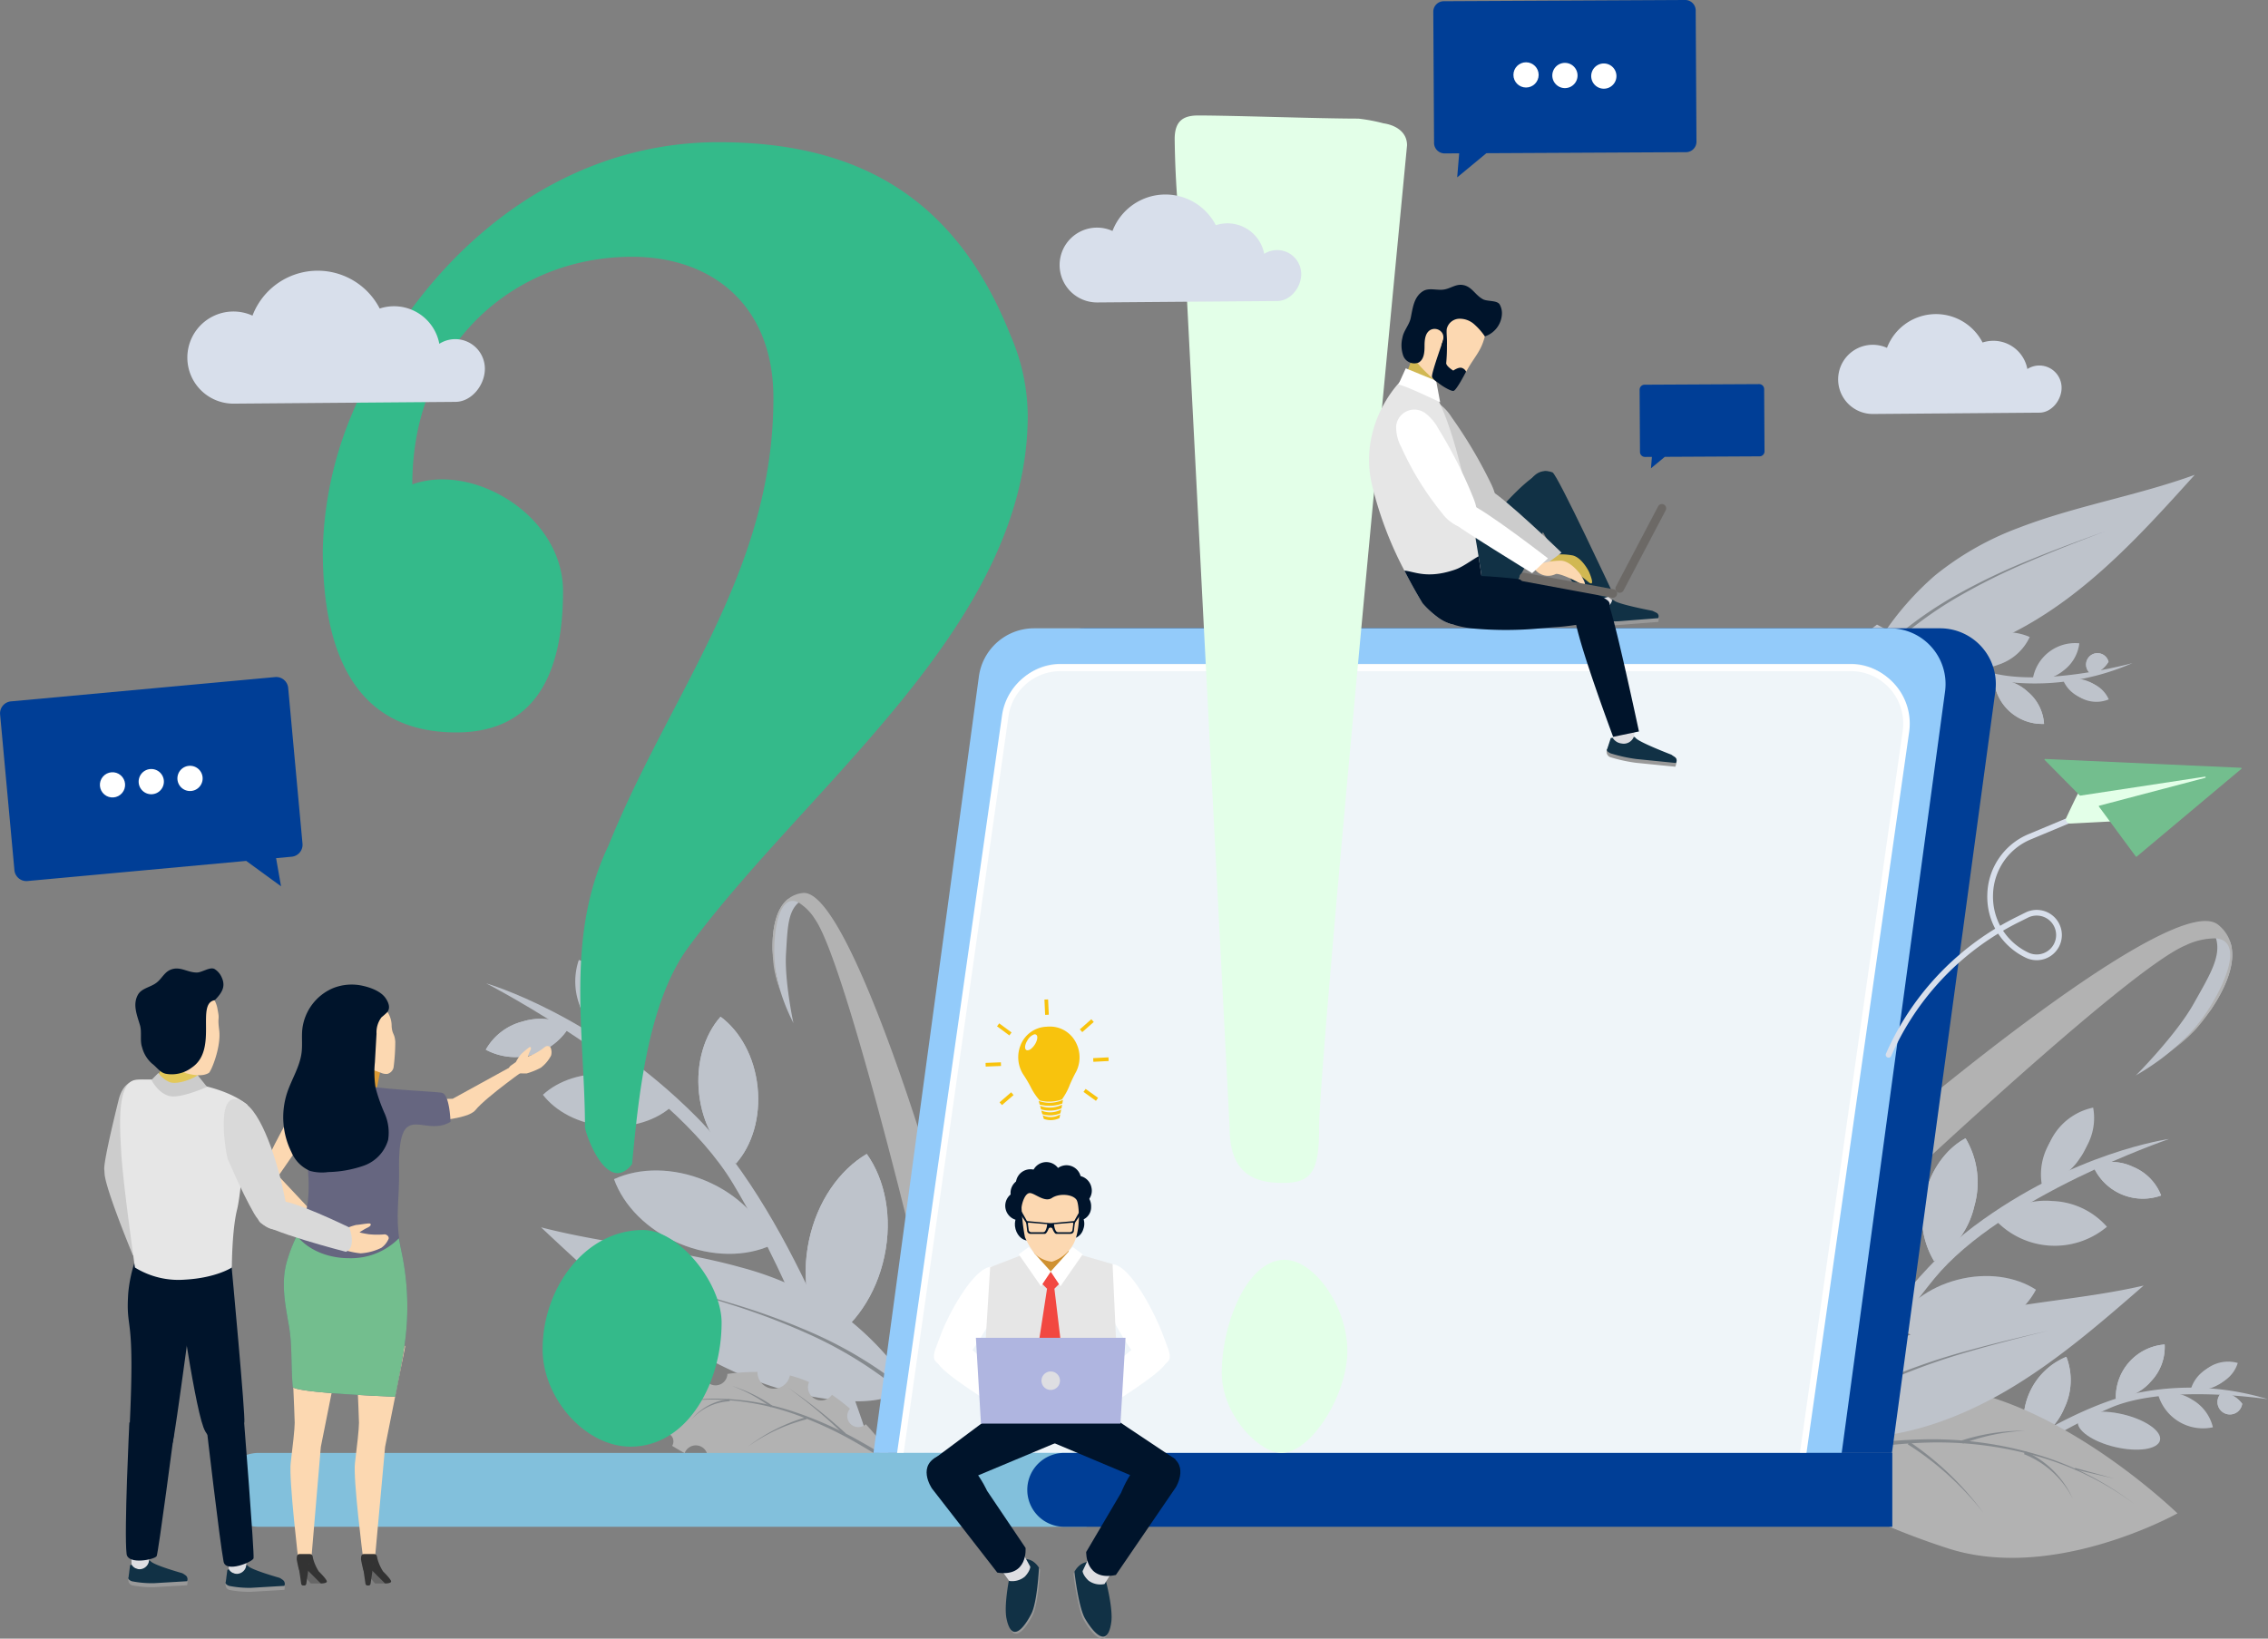 <svg xmlns="http://www.w3.org/2000/svg" width="458.827" height="331.564" viewBox="0 0 458.827 331.564">
  <rect x="0" y="0" width="458.827" height="331.564" fill="#808080" stroke="none"/>
  <g id="Grupo_322" data-name="Grupo 322" transform="translate(-745.26 -218.926)">
    <g id="Grupo_257" data-name="Grupo 257" transform="translate(843.539 315)" opacity="0.7">
      <g id="Grupo_246" data-name="Grupo 246" transform="translate(0 98.16)">
        <path id="Caminho_360" data-name="Caminho 360" d="M1073,704.96c-1.678,7.905-.146,15.531,3.57,20.724,5.505-3.235,10-9.581,11.682-17.486s.146-15.531-3.57-20.724C1079.174,690.709,1074.675,697.055,1073,704.96Z" transform="translate(-1007.615 -648.216)" fill="#d8dfeb"/>
        <path id="Caminho_361" data-name="Caminho 361" d="M1073,704.96c-1.678,7.905-.146,15.531,3.57,20.724,5.505-3.235,10-9.581,11.682-17.486s.146-15.531-3.57-20.724C1079.174,690.709,1074.675,697.055,1073,704.96Z" transform="translate(-1007.615 -648.216)" fill="#d8dfeb"/>
        <path id="Caminho_362" data-name="Caminho 362" d="M1013.1,696.276c-6.578-2.764-13.445-2.7-18.564-.334,1.895,5.31,6.653,10.262,13.231,13.025s13.445,2.7,18.563.334C1024.436,703.991,1019.677,699.04,1013.1,696.276Z" transform="translate(-968.593 -651.583)" fill="#888e94"/>
        <path id="Caminho_363" data-name="Caminho 363" d="M1013.1,696.276c-6.578-2.764-13.445-2.7-18.564-.334,1.895,5.31,6.653,10.262,13.231,13.025s13.445,2.7,18.563.334C1024.436,703.991,1019.677,699.04,1013.1,696.276Z" transform="translate(-968.593 -651.583)" fill="#d8dfeb"/>
        <path id="Caminho_364" data-name="Caminho 364" d="M1028.9,647.229c.649,6.14,3.566,11.318,7.493,14.213,3.235-3.652,5-9.326,4.354-15.466s-3.566-11.318-7.494-14.213C1030.018,635.415,1028.249,641.089,1028.9,647.229Z" transform="translate(-985.765 -620.268)" fill="#d8dfeb"/>
        <path id="Caminho_365" data-name="Caminho 365" d="M1028.9,647.229c.649,6.14,3.566,11.318,7.493,14.213,3.235-3.652,5-9.326,4.354-15.466s-3.566-11.318-7.494-14.213C1030.018,635.415,1028.249,641.089,1028.9,647.229Z" transform="translate(-985.765 -620.268)" fill="#d8dfeb"/>
        <path id="Caminho_366" data-name="Caminho 366" d="M979.223,655.06c-5.433-.453-10.406,1.219-13.566,4.146,2.632,3.41,7.26,5.883,12.692,6.336s10.406-1.219,13.566-4.147C989.283,657.985,984.655,655.513,979.223,655.06Z" transform="translate(-954.106 -631.918)" fill="#d8dfeb"/>
        <path id="Caminho_367" data-name="Caminho 367" d="M980.346,619.369a13.5,13.5,0,0,0,7.966,7.154A14.44,14.44,0,0,0,979.5,608.7,13.5,13.5,0,0,0,980.346,619.369Z" transform="translate(-960.679 -608.696)" fill="#d8dfeb"/>
        <path id="Caminho_368" data-name="Caminho 368" d="M981.492,622.756a13.5,13.5,0,0,0,7.965,7.155,14.44,14.44,0,0,0-8.815-17.827A13.5,13.5,0,0,0,981.492,622.756Z" transform="translate(-961.254 -610.395)" fill="#d8dfeb"/>
        <path id="Caminho_369" data-name="Caminho 369" d="M950,633.16a11.916,11.916,0,0,0-7.523,5.724A12.749,12.749,0,0,0,959.4,634.19,11.917,11.917,0,0,0,950,633.16Z" transform="translate(-942.477 -620.716)" fill="#d8dfeb"/>
        <path id="Caminho_370" data-name="Caminho 370" d="M950,633.16a11.916,11.916,0,0,0-7.523,5.724A12.749,12.749,0,0,0,959.4,634.19,11.917,11.917,0,0,0,950,633.16Z" transform="translate(-942.477 -620.716)" fill="#d8dfeb"/>
        <path id="Caminho_371" data-name="Caminho 371" d="M1019.243,708.442s-13.437-42.485-34.1-63.241-42.529-27-42.529-27,37,18.99,49.917,40.486,22.344,49.347,22.344,49.347Z" transform="translate(-942.545 -613.467)" fill="#d8dfeb"/>
      </g>
      <g id="Grupo_247" data-name="Grupo 247" transform="translate(303.712 175.973)">
        <path id="Caminho_372" data-name="Caminho 372" d="M1574.915,780.229a13.1,13.1,0,0,1-7.449,7.241,14.01,14.01,0,0,1,7.864-17.621A13.1,13.1,0,0,1,1574.915,780.229Z" transform="translate(-1559.285 -767.354)" fill="#d8dfeb"/>
        <path id="Caminho_373" data-name="Caminho 373" d="M1574.915,780.229a13.1,13.1,0,0,1-7.449,7.241,14.01,14.01,0,0,1,7.864-17.621A13.1,13.1,0,0,1,1574.915,780.229Z" transform="translate(-1559.285 -767.354)" fill="#d8dfeb"/>
        <ellipse id="Elipse_27" data-name="Elipse 27" cx="3.4" cy="8.518" rx="3.4" ry="8.518" transform="translate(17.622 18.796) rotate(-76.755)" fill="#888e94"/>
        <ellipse id="Elipse_28" data-name="Elipse 28" cx="3.4" cy="8.518" rx="3.4" ry="8.518" transform="translate(17.622 18.796) rotate(-76.755)" fill="#d8dfeb"/>
        <path id="Caminho_374" data-name="Caminho 374" d="M1611.3,772.285a10.008,10.008,0,0,1-7.124,3.5,10.706,10.706,0,0,1,9.88-10.943A10.007,10.007,0,0,1,1611.3,772.285Z" transform="translate(-1578.125 -764.842)" fill="#d8dfeb"/>
        <path id="Caminho_375" data-name="Caminho 375" d="M1611.3,772.285a10.008,10.008,0,0,1-7.124,3.5,10.706,10.706,0,0,1,9.88-10.943A10.007,10.007,0,0,1,1611.3,772.285Z" transform="translate(-1578.125 -764.842)" fill="#d8dfeb"/>
        <path id="Caminho_376" data-name="Caminho 376" d="M1628.216,785.778a8.837,8.837,0,0,1,4.214,5.6,9.451,9.451,0,0,1-11.126-6.756A8.834,8.834,0,0,1,1628.216,785.778Z" transform="translate(-1586.736 -774.625)" fill="#d8dfeb"/>
        <path id="Caminho_377" data-name="Caminho 377" d="M1641.518,776.044a6.668,6.668,0,0,1-5.261.543,7.132,7.132,0,0,1,8.7-4.56A6.667,6.667,0,0,1,1641.518,776.044Z" transform="translate(-1594.237 -768.287)" fill="#d8dfeb"/>
        <path id="Caminho_378" data-name="Caminho 378" d="M1640.076,777.064a6.668,6.668,0,0,1-5.261.543,7.133,7.133,0,0,1,8.7-4.56A6.669,6.669,0,0,1,1640.076,777.064Z" transform="translate(-1593.514 -768.799)" fill="#d8dfeb"/>
        <path id="Caminho_379" data-name="Caminho 379" d="M1651.379,786.574a2.514,2.514,0,1,1-4.053-2.319A5.888,5.888,0,0,1,1651.379,786.574Z" transform="translate(-1599.762 -774.581)" fill="#d8dfeb"/>
        <path id="Caminho_380" data-name="Caminho 380" d="M1651.379,786.574a2.514,2.514,0,1,1-4.053-2.319A5.888,5.888,0,0,1,1651.379,786.574Z" transform="translate(-1599.762 -774.581)" fill="#d8dfeb"/>
        <path id="Caminho_381" data-name="Caminho 381" d="M1551.936,798.542s17.714-13.066,32-15.353a53.917,53.917,0,0,1,24.834,1.576s-20.3-3.166-31.706,1.666-23.266,13.219-23.266,13.219Z" transform="translate(-1551.936 -773.683)" fill="#d8dfeb"/>
      </g>
      <g id="Grupo_248" data-name="Grupo 248" transform="translate(250.429 184.73)">
        <path id="Caminho_382" data-name="Caminho 382" d="M1463.783,797.676s19.01-19.414,40.647-14.448,41.8,24.6,41.8,24.6-25.118,14.072-46.582,7.032A148.693,148.693,0,0,1,1463.783,797.676Z" transform="translate(-1454.429 -782.415)" fill="#c7c7c7"/>
        <path id="Caminho_383" data-name="Caminho 383" d="M1445.013,811.341a201.615,201.615,0,0,1,20.372-5.6,104.418,104.418,0,0,1,21.177-2.418,74.858,74.858,0,0,1,21.5,2.988,60.881,60.881,0,0,1,19.9,10.006,60.5,60.5,0,0,0-19.96-9.69,74.1,74.1,0,0,0-21.378-2.647,103.373,103.373,0,0,0-20.97,2.726,200.175,200.175,0,0,0-20.168,5.895Z" transform="translate(-1445.013 -792.901)" fill="#888e94"/>
        <path id="Caminho_384" data-name="Caminho 384" d="M1494.945,798.286a133.472,133.472,0,0,1,19.667-7.992,132.963,132.963,0,0,0-19.349,8.584Z" transform="translate(-1470.062 -786.368)" fill="#888e94"/>
        <path id="Caminho_385" data-name="Caminho 385" d="M1520.055,804.281a61.12,61.12,0,0,1,14.965,14.366,60.462,60.462,0,0,0-15.264-13.816Z" transform="translate(-1482.509 -793.384)" fill="#888e94"/>
        <path id="Caminho_386" data-name="Caminho 386" d="M1541.651,801.827a41.545,41.545,0,0,1,12.884-1.962,40.89,40.89,0,0,0-12.641,2.587Z" transform="translate(-1493.493 -791.169)" fill="#888e94"/>
        <path id="Caminho_387" data-name="Caminho 387" d="M1567.139,808.155a19.209,19.209,0,0,1,9.7,9.682,18.735,18.735,0,0,0-9.885-9.072Z" transform="translate(-1506.188 -795.328)" fill="#888e94"/>
        <path id="Caminho_388" data-name="Caminho 388" d="M1587.617,814.948l7.9,2.157-7.944-1.838Z" transform="translate(-1516.528 -798.736)" fill="#888e94"/>
      </g>
      <g id="Grupo_249" data-name="Grupo 249" transform="translate(264.142 128.039)">
        <path id="Caminho_389" data-name="Caminho 389" d="M1487.853,737.477c.445,6.933-1.805,13.23-5.611,17.186-4.281-3.436-7.32-9.392-7.766-16.325s1.805-13.23,5.611-17.186C1484.368,724.588,1487.407,730.544,1487.853,737.477Z" transform="translate(-1473.478 -694.99)" fill="#d8dfeb"/>
        <path id="Caminho_390" data-name="Caminho 390" d="M1487.853,737.477c.445,6.933-1.805,13.23-5.611,17.186-4.281-3.436-7.32-9.392-7.766-16.325s1.805-13.23,5.611-17.186C1484.368,724.588,1487.407,730.544,1487.853,737.477Z" transform="translate(-1473.478 -694.99)" fill="#d8dfeb"/>
        <path id="Caminho_391" data-name="Caminho 391" d="M1527.055,737.793c5.939-1.534,11.772-.624,15.833,2.022-2.271,4.281-6.934,7.9-12.873,9.437s-11.772.624-15.833-2.022C1516.454,742.948,1521.117,739.327,1527.055,737.793Z" transform="translate(-1493.426 -702.965)" fill="#888e94"/>
        <path id="Caminho_392" data-name="Caminho 392" d="M1527.055,737.793c5.939-1.534,11.772-.624,15.833,2.022-2.271,4.281-6.934,7.9-12.873,9.437s-11.772.624-15.833-2.022C1516.454,742.948,1521.117,739.327,1527.055,737.793Z" transform="translate(-1493.426 -702.965)" fill="#d8dfeb"/>
        <path id="Caminho_393" data-name="Caminho 393" d="M1536.15,694.829a17.412,17.412,0,0,1-8.139,11.16,17.414,17.414,0,0,1-1.783-13.7c1.316-5.143,4.439-9.185,8.14-11.16A17.411,17.411,0,0,1,1536.15,694.829Z" transform="translate(-1499.151 -674.914)" fill="#d8dfeb"/>
        <path id="Caminho_394" data-name="Caminho 394" d="M1536.15,694.829a17.412,17.412,0,0,1-8.139,11.16,17.414,17.414,0,0,1-1.783-13.7c1.316-5.143,4.439-9.185,8.14-11.16A17.411,17.411,0,0,1,1536.15,694.829Z" transform="translate(-1499.151 -674.914)" fill="#d8dfeb"/>
        <path id="Caminho_395" data-name="Caminho 395" d="M1566.821,706.552a15.374,15.374,0,0,1,11.025,5.212,16.447,16.447,0,0,1-22.609-1.4A15.375,15.375,0,0,1,1566.821,706.552Z" transform="translate(-1514.022 -687.648)" fill="#d8dfeb"/>
        <path id="Caminho_396" data-name="Caminho 396" d="M1582.949,677.627a11.6,11.6,0,0,1-7.664,5.1,12.413,12.413,0,0,1,9.713-14.07A11.6,11.6,0,0,1,1582.949,677.627Z" transform="translate(-1523.965 -668.654)" fill="#d8dfeb"/>
        <path id="Caminho_397" data-name="Caminho 397" d="M1581.553,680.366a11.6,11.6,0,0,1-7.664,5.1,12.414,12.414,0,0,1,9.712-14.07A11.6,11.6,0,0,1,1581.553,680.366Z" transform="translate(-1523.265 -670.028)" fill="#d8dfeb"/>
        <path id="Caminho_398" data-name="Caminho 398" d="M1603.006,691.71a10.245,10.245,0,0,1,5.689,5.8,10.96,10.96,0,0,1-13.81-6.094A10.245,10.245,0,0,1,1603.006,691.71Z" transform="translate(-1533.912 -679.721)" fill="#d8dfeb"/>
        <path id="Caminho_399" data-name="Caminho 399" d="M1603.006,691.71a10.245,10.245,0,0,1,5.689,5.8,10.96,10.96,0,0,1-13.81-6.094A10.245,10.245,0,0,1,1603.006,691.71Z" transform="translate(-1533.912 -679.721)" fill="#d8dfeb"/>
        <path id="Caminho_400" data-name="Caminho 400" d="M1472.531,748.66s16.707-34.471,36.863-49.562,39.53-17.682,39.53-17.682-33.831,11.559-47.49,28.24-25.136,39.2-25.136,39.2Z" transform="translate(-1472.531 -675.057)" fill="#d8dfeb"/>
      </g>
      <g id="Grupo_250" data-name="Grupo 250" transform="translate(279.861 30.306)">
        <path id="Caminho_401" data-name="Caminho 401" d="M1527.188,487.726a12.022,12.022,0,0,0-7.554-5.819,12.86,12.86,0,0,0,9.025,15.241A12.022,12.022,0,0,0,1527.188,487.726Z" transform="translate(-1511.674 -477.236)" fill="#d8dfeb"/>
        <path id="Caminho_402" data-name="Caminho 402" d="M1527.188,487.726a12.022,12.022,0,0,0-7.554-5.819,12.86,12.86,0,0,0,9.025,15.241A12.022,12.022,0,0,0,1527.188,487.726Z" transform="translate(-1511.674 -477.236)" fill="#d8dfeb"/>
        <path id="Caminho_403" data-name="Caminho 403" d="M1548.138,482.151a10.613,10.613,0,0,0,6.3-5.588,11.355,11.355,0,0,0-14.712,5.3A10.614,10.614,0,0,0,1548.138,482.151Z" transform="translate(-1521.958 -474.048)" fill="#888e94"/>
        <path id="Caminho_404" data-name="Caminho 404" d="M1548.138,482.151a10.613,10.613,0,0,0,6.3-5.588,11.355,11.355,0,0,0-14.712,5.3A10.614,10.614,0,0,0,1548.138,482.151Z" transform="translate(-1521.958 -474.048)" fill="#d8dfeb"/>
        <path id="Caminho_405" data-name="Caminho 405" d="M1561.542,497.321a9.186,9.186,0,0,0-6.865-2.442,9.826,9.826,0,0,0,10.16,8.939A9.185,9.185,0,0,0,1561.542,497.321Z" transform="translate(-1529.46 -483.723)" fill="#d8dfeb"/>
        <path id="Caminho_406" data-name="Caminho 406" d="M1561.542,497.321a9.186,9.186,0,0,0-6.865-2.442,9.826,9.826,0,0,0,10.16,8.939A9.185,9.185,0,0,0,1561.542,497.321Z" transform="translate(-1529.46 -483.723)" fill="#d8dfeb"/>
        <path id="Caminho_407" data-name="Caminho 407" d="M1576.648,485.6a8.112,8.112,0,0,0,3.255-5.549,8.675,8.675,0,0,0-9.435,7.331A8.109,8.109,0,0,0,1576.648,485.6Z" transform="translate(-1537.381 -476.262)" fill="#d8dfeb"/>
        <path id="Caminho_408" data-name="Caminho 408" d="M1589.316,495.8a6.12,6.12,0,0,0-4.855.058,6.548,6.548,0,0,0,8.415,3.243A6.12,6.12,0,0,0,1589.316,495.8Z" transform="translate(-1544.401 -483.968)" fill="#d8dfeb"/>
        <path id="Caminho_409" data-name="Caminho 409" d="M1587.893,495.018a6.119,6.119,0,0,0-4.855.058,6.548,6.548,0,0,0,8.415,3.243A6.118,6.118,0,0,0,1587.893,495.018Z" transform="translate(-1543.687 -483.577)" fill="#d8dfeb"/>
        <path id="Caminho_410" data-name="Caminho 410" d="M1597.61,483.354a2.308,2.308,0,1,0-3.452,2.541A5.4,5.4,0,0,0,1597.61,483.354Z" transform="translate(-1549.187 -475.845)" fill="#d8dfeb"/>
        <path id="Caminho_411" data-name="Caminho 411" d="M1597.61,483.354a2.308,2.308,0,1,0-3.452,2.541A5.4,5.4,0,0,0,1597.61,483.354Z" transform="translate(-1549.187 -475.845)" fill="#d8dfeb"/>
        <path id="Caminho_412" data-name="Caminho 412" d="M1504.073,473.74s17.528,10.052,30.8,10.633a49.493,49.493,0,0,0,22.48-4.049s-18.177,5.022-29.087,1.815-22.607-9.607-22.607-9.607Z" transform="translate(-1504.073 -472.533)" fill="#d8dfeb"/>
      </g>
      <g id="Grupo_251" data-name="Grupo 251" transform="translate(257.261 164.048)">
        <path id="Caminho_413" data-name="Caminho 413" d="M1510.649,747.234c12-3.017,24.511-3.529,36.568-6.322-8.907,7.75-17.884,15.551-28.1,21.471-9.446,5.475-20.151,9.341-31.171,9.405-4,.023-11.68-1.352-7.232-6.414a59.092,59.092,0,0,1,11.882-10.6A60.251,60.251,0,0,1,1510.649,747.234Z" transform="translate(-1469.081 -740.912)" fill="#d8dfeb"/>
        <path id="Caminho_414" data-name="Caminho 414" d="M1458.722,787.651a68.2,68.2,0,0,1,12.39-11.069,79.173,79.173,0,0,1,14.544-7.966,127.735,127.735,0,0,1,15.683-5.321c5.32-1.474,10.691-2.735,16.062-3.993-5.351,1.337-10.7,2.68-15.994,4.232a127.331,127.331,0,0,0-15.554,5.538,78.505,78.505,0,0,0-14.31,8.118,67.293,67.293,0,0,0-12.065,11.106Z" transform="translate(-1458.722 -750.138)" fill="#888e94"/>
      </g>
      <g id="Grupo_252" data-name="Grupo 252" transform="translate(272.7 0)">
        <path id="Caminho_415" data-name="Caminho 415" d="M1536.213,422.411c11.55-4.445,23.906-6.463,35.536-10.693-7.906,8.769-15.874,17.6-25.3,24.708-8.716,6.576-18.876,11.707-29.807,13.1-3.968.506-11.758.068-7.953-5.493a59.073,59.073,0,0,1,10.514-11.958A60.252,60.252,0,0,1,1536.213,422.411Z" transform="translate(-1498.717 -411.718)" fill="#d8dfeb"/>
        <path id="Caminho_416" data-name="Caminho 416" d="M1489.7,469.918a68.191,68.191,0,0,1,10.962-12.485,79.164,79.164,0,0,1,13.476-9.664,127.6,127.6,0,0,1,14.925-7.176c5.1-2.106,10.282-4.007,15.462-5.9-5.15,1.974-10.3,3.953-15.364,6.132a127.382,127.382,0,0,0-14.772,7.376,78.515,78.515,0,0,0-13.224,9.787,67.281,67.281,0,0,0-10.635,12.482Z" transform="translate(-1489.703 -423.242)" fill="#888e94"/>
      </g>
      <g id="Grupo_253" data-name="Grupo 253" transform="translate(11.171 152.265)">
        <path id="Caminho_417" data-name="Caminho 417" d="M1005.215,725.34c-13.14-3.66-27.1-4.652-40.321-8.073,9.2,8.622,18.477,17.3,29.326,24.008,10.033,6.2,21.636,10.726,33.969,11.185,4.477.167,13.215-1.035,8.738-6.617a59.72,59.72,0,0,0-12.249-11.783A64.878,64.878,0,0,0,1005.215,725.34Z" transform="translate(-964.894 -717.267)" fill="#d8dfeb"/>
        <path id="Caminho_418" data-name="Caminho 418" d="M1069.669,770.825a68.89,68.89,0,0,0-12.771-12.3,83.272,83.272,0,0,0-15.494-9.053,139.452,139.452,0,0,0-17.033-6.259c-5.81-1.769-11.7-3.311-17.588-4.849,5.859,1.623,11.719,3.252,17.488,5.1a138.68,138.68,0,0,1,16.867,6.488,82.388,82.388,0,0,1,15.215,9.208,67.873,67.873,0,0,1,12.4,12.331Z" transform="translate(-985.908 -727.85)" fill="#888e94"/>
      </g>
      <g id="Grupo_254" data-name="Grupo 254" transform="translate(58.002 84.606)">
        <path id="Caminho_419" data-name="Caminho 419" d="M1064.7,583.847a4.956,4.956,0,0,0-.546.412c-2.208,1.9-2.245,5.316-2.55,10.326-.328,5.4,1.435,13.767,1.435,13.767l.089.33q-.713-1.382-1.285-2.737l-.013-.029a38.463,38.463,0,0,1-1.327-3.623.141.141,0,0,1-.007-.019c-.076-.243-.147-.482-.216-.723-.005-.018-.011-.036-.015-.054a38.431,38.431,0,0,1-1.386-7.614c-.084-3.573.446-8.111,3.083-10.3C1064.032,583.124,1066.384,582.744,1064.7,583.847Z" transform="translate(-1058.87 -582.315)" fill="#d8dfeb"/>
        <path id="Caminho_420" data-name="Caminho 420" d="M1090.045,634.484l-3.274,16.092s-13.464-55.355-19.262-63.7a10.6,10.6,0,0,0-3.356-3.433c-3.412-1.781-4.919,3.831-4.927,9.9a27.609,27.609,0,0,0,1.037,7.334c0,.018.01.036.015.054.056.2.112.4.171.594a26.2,26.2,0,0,1-1.241-4.439,29.96,29.96,0,0,1-.33-3.823c-.084-3.574.446-8.111,3.083-10.3a5.61,5.61,0,0,1,3.057-1.256C1073.8,580.556,1090.045,634.484,1090.045,634.484Z" transform="translate(-1058.87 -581.496)" fill="#c7c7c7"/>
      </g>
      <g id="Grupo_255" data-name="Grupo 255" transform="translate(277.159 90.289)">
        <path id="Caminho_421" data-name="Caminho 421" d="M1628.2,597.152a6.61,6.61,0,0,1,.31.844c1.088,3.679-1.3,7.483-4.537,13.246-3.481,6.206-11.4,14.213-11.4,14.213l-.333.3q1.774-1.021,3.373-2.113l.035-.023c1.455-.992,2.8-2.018,4.05-3.063a.114.114,0,0,0,.021-.017c.258-.214.507-.429.755-.645.018-.016.038-.031.055-.05a50.565,50.565,0,0,0,6.96-7.439c2.639-3.9,5.286-9.294,3.928-13.6C1629.456,596.827,1627.124,594.731,1628.2,597.152Z" transform="translate(-1555.638 -594.487)" fill="#d8dfeb"/>
        <path id="Caminho_422" data-name="Caminho 422" d="M1506.5,634.451l-7.844,20.143s54.347-51.669,66.715-56.776a13.953,13.953,0,0,1,6.161-1.408c5.046.46,2.713,7.746-1.606,14.472a36.34,36.34,0,0,1-6.375,7.377c-.017.018-.036.034-.055.05q-.308.275-.612.536a34.537,34.537,0,0,0,4.537-4.029,39.45,39.45,0,0,0,3.09-4c2.64-3.9,5.286-9.294,3.928-13.6a7.389,7.389,0,0,0-2.488-3.568C1562.909,586.346,1506.5,634.451,1506.5,634.451Z" transform="translate(-1498.652 -592.9)" fill="#c7c7c7"/>
      </g>
      <g id="Grupo_256" data-name="Grupo 256" transform="translate(27.454 181.531)">
        <path id="Caminho_423" data-name="Caminho 423" d="M997.569,783.051s1.061,1.06,2.91,2.6a1.051,1.051,0,0,1,.188-.2,1.255,1.255,0,0,1,1.77,1.765c.76.587,1.6,1.205,2.5,1.836a1.785,1.785,0,0,1,.309-.333,1.723,1.723,0,0,1,2.569,2.228c.808.5,1.652,1,2.529,1.477a2.368,2.368,0,0,1,.714-1.011,2.4,2.4,0,0,1,3.58,3.107c.67.285,1.354.554,2.044.805a3.31,3.31,0,1,1,6.409,1.647c.806.119,1.619.2,2.434.242a2.67,2.67,0,1,1,5.334-.051c1.228-.049,2.421-.121,3.574-.208a2.242,2.242,0,1,1,4.462-.443,89.733,89.733,0,0,0,12.441-2.35c.431-.118.753-.212.956-.271.164-.049.25-.077.25-.077a45.32,45.32,0,0,0-5.545-7.246,2.243,2.243,0,0,1-3.208-3.126,36.525,36.525,0,0,0-3.642-2.82,2.818,2.818,0,0,1-.355.407,2.67,2.67,0,0,1-4.288-2.987,24.322,24.322,0,0,0-3.871-1.333,3.309,3.309,0,0,1-6.555-.718,45.419,45.419,0,0,0-6.085.4,2.4,2.4,0,0,1-4.629.8c-.855.182-1.693.381-2.511.591a1.722,1.722,0,0,1-3.314.934c-1.611.5-3.1,1.015-4.428,1.513a1.256,1.256,0,0,1-2.21.983c-.024-.029-.046-.059-.07-.09C999.171,782.223,997.569,783.051,997.569,783.051Z" transform="translate(-997.569 -775.995)" fill="#c7c7c7"/>
        <path id="Caminho_424" data-name="Caminho 424" d="M1064.213,803.236c-4.017-2.77-8.113-5.443-12.387-7.817a76.455,76.455,0,0,0-13.378-5.96,51.557,51.557,0,0,0-14.382-2.591,38.329,38.329,0,0,0-14.382,2.2,38.222,38.222,0,0,1,14.374-1.989,51.255,51.255,0,0,1,14.255,2.783,75.907,75.907,0,0,1,13.2,6.113c4.212,2.421,8.248,5.139,12.212,7.959Z" transform="translate(-1003.646 -781.44)" fill="#888e94"/>
        <path id="Caminho_425" data-name="Caminho 425" d="M1077,791.739a101.741,101.741,0,0,0-11.578-9.187,101.512,101.512,0,0,1,11.284,9.5Z" transform="translate(-1031.607 -779.285)" fill="#888e94"/>
        <path id="Caminho_426" data-name="Caminho 426" d="M1060.57,794.377a36.085,36.085,0,0,0-11.823,6,35.877,35.877,0,0,1,11.936-5.592Z" transform="translate(-1023.243 -785.217)" fill="#888e94"/>
        <path id="Caminho_427" data-name="Caminho 427" d="M1050.61,785.661a30.627,30.627,0,0,0-8.067-3.938,30.414,30.414,0,0,1,7.817,4.284Z" transform="translate(-1020.131 -778.869)" fill="#888e94"/>
        <path id="Caminho_428" data-name="Caminho 428" d="M1033.67,787.029a11.358,11.358,0,0,0-7.719,4.127,11.148,11.148,0,0,1,7.747-3.7Z" transform="translate(-1011.807 -781.531)" fill="#888e94"/>
        <path id="Caminho_429" data-name="Caminho 429" d="M1021.771,786.817l-5.439-.278,5.423.491Z" transform="translate(-1006.982 -781.284)" fill="#888e94"/>
      </g>
    </g>
    <g id="Grupo_264" data-name="Grupo 264" transform="translate(790.113 346.06)">
      <g id="Grupo_258" data-name="Grupo 258" transform="translate(142.026)">
        <path id="Caminho_430" data-name="Caminho 430" d="M1316.142,640.9H1120.271l21.323-157.1a11.274,11.274,0,0,1,11.171-9.757h173.119a11.273,11.273,0,0,1,11.171,12.79Z" transform="translate(-1120.271 -474.045)" fill="#003e96"/>
      </g>
      <g id="Grupo_259" data-name="Grupo 259" transform="translate(131.856)">
        <path id="Caminho_431" data-name="Caminho 431" d="M1295.735,640.9H1099.862l21.323-157.1a11.274,11.274,0,0,1,11.172-9.757h173.118a11.273,11.273,0,0,1,11.171,12.79Z" transform="translate(-1099.862 -474.045)" fill="#93cbfa"/>
      </g>
      <g id="Grupo_260" data-name="Grupo 260" transform="translate(137.183 7.201)">
        <path id="Caminho_432" data-name="Caminho 432" d="M1293.195,648.148H1110.552l21.324-149.9a11.272,11.272,0,0,1,11.17-9.757h159.889a11.274,11.274,0,0,1,11.171,12.79Z" transform="translate(-1110.552 -488.496)" fill="#eff5f9"/>
      </g>
      <g id="Grupo_261" data-name="Grupo 261" transform="translate(136.524 7.35)">
        <path id="Caminho_433" data-name="Caminho 433" d="M1292.531,649.765H1109.888a.659.659,0,0,1-.653-.753l21.324-149.9a11.973,11.973,0,0,1,11.824-10.324h159.888a11.932,11.932,0,0,1,11.825,13.538L1293.183,649.2A.659.659,0,0,1,1292.531,649.765Zm-181.883-1.319h181.31l20.831-146.3a10.616,10.616,0,0,0-10.519-12.038H1142.383a10.653,10.653,0,0,0-10.518,9.187Z" transform="translate(-1109.229 -488.794)" fill="#fff"/>
      </g>
      <g id="Grupo_262" data-name="Grupo 262" transform="translate(0 166.854)">
        <path id="Caminho_434" data-name="Caminho 434" d="M1010.264,823.813H842.738a7.471,7.471,0,0,1-7.471-7.471h0a7.472,7.472,0,0,1,7.471-7.472h167.526Z" transform="translate(-835.267 -808.87)" fill="#82c0dc"/>
      </g>
      <g id="Grupo_263" data-name="Grupo 263" transform="translate(162.972 166.854)">
        <path id="Caminho_435" data-name="Caminho 435" d="M1337.3,823.813H1169.773a7.471,7.471,0,0,1-7.471-7.471h0a7.472,7.472,0,0,1,7.471-7.472H1337.3Z" transform="translate(-1162.302 -808.87)" fill="#003e96"/>
      </g>
    </g>
    <g id="Grupo_265" data-name="Grupo 265" transform="translate(810.566 242.297)">
      <path id="Caminho_436" data-name="Caminho 436" d="M1224.358,297.9a198,198,0,0,1-2.224-27.317c0-3.812,1.907-4.764,4.765-4.764,6.988,0,24.458.635,32.4.635a34.993,34.993,0,0,1,5.082.954c2.223.317,4.763,1.588,4.763,4.446-17.786,185.176-17.786,196.61-17.786,198.834,0,8.893-1.59,11.117-7.305,11.117-5.082,0-10.8-1.271-10.8-11.117Zm7.305,222.337c0-9.847,5.082-22.869,12.706-22.869,6.035,0,12.7,9.529,12.7,18.423s-7.307,20.645-13.34,20.645C1239.286,536.441,1231.663,528.818,1231.663,520.242Z" transform="translate(-1049.798 -265.824)" fill="#e3ffe8"/>
      <path id="Caminho_437" data-name="Caminho 437" d="M934.117,418.956c12.388-30.809,33.351-55.267,33.351-90.523,0-19.058-12.7-28.586-28.586-28.586-24.14,0-44.468,18.1-44.468,46.055,12.388-4.447,30.492,6.352,30.492,21.6,0,16.834-5.717,28.587-21.6,28.587-21.281,0-27-17.47-27-36.845a75.15,75.15,0,0,1,5.4-26.363c12.07-29.857,39.068-56.219,74.642-56.219,27,0,47.643,10.164,59.079,39.067a41.294,41.294,0,0,1,3.493,16.2c0,42.562-44.784,74.96-68.924,107.993-7.94,11.116-9.845,29.857-11.116,43.515-4.448,5.717-8.577-3.494-9.53-7.306C929.353,457.388,925.225,437.378,934.117,418.956Zm6.988,77.818c7.306,0,15.881,10.8,15.881,18.739,0,12.388-6.988,25.093-18.421,25.093-9.212,0-17.788-9.847-17.788-19.693C920.777,508.526,929.353,496.774,941.1,496.774Z" transform="translate(-876.309 -271.26)" fill="#34ba8a"/>
    </g>
    <g id="Grupo_268" data-name="Grupo 268" transform="translate(745.26 355.914)">
      <g id="Grupo_267" data-name="Grupo 267">
        <g id="Grupo_266" data-name="Grupo 266">
          <path id="Caminho_438" data-name="Caminho 438" d="M750.834,535.1l44.236-4.071,7.044,5.134-1-5.69,3.127-.288a2.432,2.432,0,0,0,2.218-2.628l-2.9-31.544a2.432,2.432,0,0,0-2.661-2.178l-53.4,4.915a2.432,2.432,0,0,0-2.218,2.627l2.9,31.544A2.432,2.432,0,0,0,750.834,535.1Z" transform="translate(-745.26 -493.82)" fill="#003e96"/>
        </g>
      </g>
      <circle id="Elipse_29" data-name="Elipse 29" cx="2.552" cy="2.552" r="2.552" transform="matrix(0.646, -0.763, 0.763, 0.646, 19.163, 22.12)" fill="#fff"/>
      <path id="Caminho_439" data-name="Caminho 439" d="M806.643,533.519a2.552,2.552,0,1,1-2.755-2.332A2.553,2.553,0,0,1,806.643,533.519Z" transform="translate(-773.497 -512.561)" fill="#fff"/>
      <path id="Caminho_440" data-name="Caminho 440" d="M822.379,532.212a2.552,2.552,0,1,1-2.754-2.332A2.552,2.552,0,0,1,822.379,532.212Z" transform="translate(-781.392 -511.905)" fill="#fff"/>
    </g>
    <g id="Grupo_271" data-name="Grupo 271" transform="translate(932.717 454.067)">
      <path id="Caminho_441" data-name="Caminho 441" d="M1161.738,713.294c.422,1.572-.208,3.107-1.409,3.429s-2.514-.691-2.936-2.263.209-3.107,1.409-3.429S1161.316,711.723,1161.738,713.294Z" transform="translate(-1139.405 -700.911)" fill="#00142b"/>
      <path id="Caminho_442" data-name="Caminho 442" d="M1157.584,708.367a2.956,2.956,0,1,1,2.1-3.415A2.837,2.837,0,0,1,1157.584,708.367Z" transform="translate(-1137.915 -696.68)" fill="#00142b"/>
      <path id="Caminho_443" data-name="Caminho 443" d="M1161.179,699.533a2.947,2.947,0,1,1,2.324-3.46A2.948,2.948,0,0,1,1161.179,699.533Z" transform="translate(-1139.607 -692.243)" fill="#00142b"/>
      <path id="Caminho_444" data-name="Caminho 444" d="M1167.638,696.622a2.947,2.947,0,1,1,2.323-3.459A2.946,2.946,0,0,1,1167.638,696.622Z" transform="translate(-1142.847 -690.783)" fill="#00142b"/>
      <path id="Caminho_445" data-name="Caminho 445" d="M1175.824,697.9a2.947,2.947,0,1,1,2.324-3.459A2.947,2.947,0,0,1,1175.824,697.9Z" transform="translate(-1146.954 -691.423)" fill="#00142b"/>
      <path id="Caminho_446" data-name="Caminho 446" d="M1180.788,702.083a2.956,2.956,0,1,1,2.108-3.417A2.844,2.844,0,0,1,1180.788,702.083Z" transform="translate(-1149.55 -693.527)" fill="#00142b"/>
      <path id="Caminho_447" data-name="Caminho 447" d="M1180.577,708.679a2.989,2.989,0,1,1,2.633-2.817A2.746,2.746,0,0,1,1180.577,708.679Z" transform="translate(-1149.928 -696.807)" fill="#00142b"/>
      <path id="Caminho_448" data-name="Caminho 448" d="M1177.106,716.151a3.021,3.021,0,1,1,3.261-1.9A2.7,2.7,0,0,1,1177.106,716.151Z" transform="translate(-1148.668 -700.687)" fill="#00142b"/>
      <path id="Caminho_449" data-name="Caminho 449" d="M1176.229,702.539a2.947,2.947,0,1,1,2.083-3.61A2.947,2.947,0,0,1,1176.229,702.539Z" transform="translate(-1147.059 -693.774)" fill="#00142b"/>
      <path id="Caminho_450" data-name="Caminho 450" d="M1167.95,703.718a2.947,2.947,0,1,1,2.083-3.609A2.946,2.946,0,0,1,1167.95,703.718Z" transform="translate(-1142.905 -694.366)" fill="#00142b"/>
      <path id="Caminho_451" data-name="Caminho 451" d="M1159.216,703.173a2.947,2.947,0,1,1,2.083-3.61A2.947,2.947,0,0,1,1159.216,703.173Z" transform="translate(-1138.524 -694.093)" fill="#00142b"/>
      <path id="Caminho_452" data-name="Caminho 452" d="M1193.864,732.239c3.913.064,9.151,11.069,10.152,13.849s1.9,4.379,1.434,5.466-3.715,3.173-6.368-.166S1186.266,732.115,1193.864,732.239Z" transform="translate(-1156.378 -711.58)" fill="#fff"/>
      <path id="Caminho_453" data-name="Caminho 453" d="M1190.894,775.9s11.695-7.1,12.347-9.2-.122-5.179-2.171-5.46-12.876,10-12.876,10S1186.934,774.313,1190.894,775.9Z" transform="translate(-1154.827 -726.126)" fill="#fff"/>
      <path id="Caminho_454" data-name="Caminho 454" d="M1136.134,733.235c-3.912.064-9.193,10.573-10.193,13.352s-1.9,4.379-1.434,5.466,3.715,3.173,6.368-.166S1143.732,733.111,1136.134,733.235Z" transform="translate(-1122.909 -712.08)" fill="#fff"/>
      <path id="Caminho_455" data-name="Caminho 455" d="M1138.077,775.9s-11.695-7.1-12.347-9.2.121-5.179,2.171-5.46,12.876,10,12.876,10S1142.036,774.313,1138.077,775.9Z" transform="translate(-1123.473 -726.126)" fill="#fff"/>
      <path id="Caminho_456" data-name="Caminho 456" d="M1153.854,727.26l-8.034,3.1-1.4,22.71,27.3,1.489-1.132-24.834-6.809-1.967Z" transform="translate(-1132.965 -709.083)" fill="#e6e6e6"/>
      <path id="Caminho_457" data-name="Caminho 457" d="M1137.541,788.235l-13.418,10,5.649,4.658,21.342-8.934-1.985-8.934Z" transform="translate(-1122.781 -738.062)" fill="#00142b"/>
      <rect id="Retângulo_74" data-name="Retângulo 74" width="6.986" height="4.763" transform="translate(21.747 17.783)" fill="#cf9131"/>
      <path id="Caminho_458" data-name="Caminho 458" d="M1154.708,856.593l3-3.9a3.228,3.228,0,0,1,1.772.478,4.3,4.3,0,0,1,1.237,1.285s-.357,7.191-1.585,9.394c0,0-3.654,7.454-4.988.872C1153.6,862.045,1154.708,856.593,1154.708,856.593Z" transform="translate(-1137.766 -772.009)" fill="#999"/>
      <path id="Caminho_459" data-name="Caminho 459" d="M1154.276,855.841l3-3.9a3.23,3.23,0,0,1,1.771.478,4.31,4.31,0,0,1,1.237,1.285s-.356,7.191-1.585,9.395c0,0-3.654,7.454-4.988.871C1153.169,861.292,1154.276,855.841,1154.276,855.841Z" transform="translate(-1137.549 -771.632)" fill="#113145"/>
      <path id="Caminho_460" data-name="Caminho 460" d="M1151.965,852.526l1.487,2.089a4,4,0,0,0,3.2-.9c1.114-1.22,1.064-1.982,1.064-1.982l-1.817-3.31Z" transform="translate(-1136.748 -769.866)" fill="#dedee2"/>
      <path id="Caminho_461" data-name="Caminho 461" d="M1135.734,833.261l-13.219-17.017s-3.4-4.916,1.829-6.777,9.315,7.24,9.315,7.24l7.787,11.553S1142.015,834.229,1135.734,833.261Z" transform="translate(-1121.429 -750.197)" fill="#00142b"/>
      <path id="Caminho_462" data-name="Caminho 462" d="M1181.8,787.008l16.072,10.728-5.649,4.657-18.86-7.941.467-10.423Z" transform="translate(-1147.484 -737.562)" fill="#00142b"/>
      <path id="Caminho_463" data-name="Caminho 463" d="M1187.391,857.719l-3.351-3.845a3.347,3.347,0,0,0-1.8.607,4.471,4.471,0,0,0-1.2,1.408s.822,7.422,2.232,9.626c0,0,4.252,7.486,5.219.588C1188.881,863.292,1187.391,857.719,1187.391,857.719Z" transform="translate(-1151.332 -772.601)" fill="#999"/>
      <path id="Caminho_464" data-name="Caminho 464" d="M1187.792,856.912l-3.351-3.844a3.351,3.351,0,0,0-1.8.606,4.47,4.47,0,0,0-1.2,1.408s.822,7.422,2.233,9.626c0,0,4.252,7.487,5.219.588C1189.282,862.486,1187.792,856.912,1187.792,856.912Z" transform="translate(-1151.533 -772.196)" fill="#113145"/>
      <path id="Caminho_465" data-name="Caminho 465" d="M1166.335,753.605l1.985-12.9.993-1.489.5,1.489,1.489,12.408Z" transform="translate(-1143.957 -715.078)" fill="#f24841"/>
      <path id="Caminho_466" data-name="Caminho 466" d="M1190.552,853.851l-1.357,2.175a4,4,0,0,1-3.254-.7c-1.186-1.15-1.182-1.914-1.182-1.914l1.612-3.414Z" transform="translate(-1153.2 -770.654)" fill="#dedee2"/>
      <path id="Caminho_467" data-name="Caminho 467" d="M1192.216,833.651l12.16-17.789s3.094-5.113-2.237-6.653-8.858,7.792-8.858,7.792l-7.071,12S1186,835,1192.216,833.651Z" transform="translate(-1153.927 -750.108)" fill="#00142b"/>
      <path id="Caminho_468" data-name="Caminho 468" d="M1167.33,737.213l1.489,1.489h1.489l1.985-1.985-2.978-1.489Z" transform="translate(-1144.456 -713.08)" fill="#f24841"/>
      <path id="Caminho_469" data-name="Caminho 469" d="M1141.436,762.119l1.026,17.371h28.223l1.026-17.371Z" transform="translate(-1131.466 -726.57)" fill="#afb5e0"/>
      <g id="Grupo_269" data-name="Grupo 269" transform="translate(18.639 17.185)">
        <path id="Caminho_470" data-name="Caminho 470" d="M1165.317,730.232l-1.985,2.978-4.5-6.468,2.019-1.473Z" transform="translate(-1158.831 -725.268)" fill="#fff"/>
        <path id="Caminho_471" data-name="Caminho 471" d="M1171.778,730.232l1.985,2.978,4.5-6.468-2.019-1.473Z" transform="translate(-1165.326 -725.268)" fill="#fff"/>
      </g>
      <path id="Caminho_472" data-name="Caminho 472" d="M1159.958,706.3a40.489,40.489,0,0,0,.69,5.991,16.558,16.558,0,0,0,1.985,3.345,6.026,6.026,0,0,0,3.474,1.618,7.75,7.75,0,0,0,3.97-2.978c1.489-1.985,1.489-5.956,1.489-5.956s0-2.894-.495-3.608c-.781-1.127-3.476-1.356-4.965-.363s-3.474-.993-4.467-.993S1160.028,705.408,1159.958,706.3Z" transform="translate(-1140.752 -697.091)" fill="#fcd8b1"/>
      <g id="Grupo_270" data-name="Grupo 270" transform="translate(19.206 9.967)">
        <path id="Caminho_473" data-name="Caminho 473" d="M1171.726,714.69l-.1.009-4.6.419h-.476l-4.6-.419-.1-.009.012.376h0l.183,1.552a.679.679,0,0,0,.678.678h2.913c.37,0,.78-1.087.78-1.087a.468.468,0,0,1,.73,0s.41,1.087.78,1.087h2.913a.679.679,0,0,0,.678-.678l.183-1.552h0Zm-5.98,1.97a.06.06,0,0,1-.012.018.52.52,0,0,1-.34.271.027.027,0,0,1-.015,0,.246.246,0,0,1-.063.012.62.62,0,0,1-.072.006H1162.9a.531.531,0,0,1-.545-.509l-.147-1.16,0-.033a.544.544,0,0,1,.03-.169.765.765,0,0,1,.036-.075l3.706.313.114.009A3.045,3.045,0,0,1,1165.745,716.66Zm5.63-1.359-.147,1.16a.531.531,0,0,1-.545.509h-2.344a.62.62,0,0,1-.072-.006.523.523,0,0,1-.063-.012.117.117,0,0,0-.015,0,.637.637,0,0,1-.34-.271c-.006-.006-.012-.012-.012-.018a3.046,3.046,0,0,1-.344-1.313l.115-.009,3.705-.313a.8.8,0,0,1,.036.075.544.544,0,0,1,.03.169Z" transform="translate(-1160.916 -712.744)" fill="#00142b"/>
        <path id="Caminho_474" data-name="Caminho 474" d="M1159.97,710.784l1.1,1.962.1.749-1.205-1.807Z" transform="translate(-1159.97 -710.784)" fill="#00142b"/>
        <path id="Caminho_475" data-name="Caminho 475" d="M1182.335,710.784l-1.1,1.962-.1.749,1.2-1.807Z" transform="translate(-1170.585 -710.784)" fill="#00142b"/>
      </g>
      <path id="Caminho_476" data-name="Caminho 476" d="M1171.8,777.666a1.869,1.869,0,1,1-1.869-1.869A1.869,1.869,0,0,1,1171.8,777.666Z" transform="translate(-1144.823 -733.432)" fill="#dedee2"/>
    </g>
    <g id="Grupo_279" data-name="Grupo 279" transform="translate(1022.225 276.554)">
      <g id="Grupo_273" data-name="Grupo 273" transform="translate(16.599 37.685)">
        <g id="Grupo_272" data-name="Grupo 272" transform="translate(27.686 23.674)">
          <path id="Caminho_477" data-name="Caminho 477" d="M1390.5,460.652l1.7,2.067,2.714-1.107.36-1.267-2.9-2.648Z" transform="translate(-1390.205 -457.698)" fill="#dedee2"/>
          <path id="Caminho_478" data-name="Caminho 478" d="M1390.309,466.171l-.335,1.54a1.184,1.184,0,0,0,.812,1.5,31.231,31.231,0,0,0,5.362.217l8.013-.63s.335-1.54-.441-1.9-.752.406-.752.406Z" transform="translate(-1389.918 -461.948)" fill="#999"/>
          <path id="Caminho_479" data-name="Caminho 479" d="M1404.129,466.178l-8.013.63a31.27,31.27,0,0,1-5.362-.217c-1.158-.347-.788-.741-.788-.741l.311-2.3s.132-.054.355-.134a2.425,2.425,0,0,0,1.961.827,2.187,2.187,0,0,0,2.229-1.778.765.765,0,0,1,.4.167c.788.741,7.714,2.057,7.714,2.057l.776.359A.837.837,0,0,1,1404.129,466.178Z" transform="translate(-1389.91 -460.087)" fill="#113145"/>
        </g>
        <path id="Caminho_480" data-name="Caminho 480" d="M1382.358,435.316l-5.692,1.643s-12.734-20.165-12.2-22.4c.687-2.9,2.639-5.169,5.495-4.1C1370.959,410.839,1382.358,435.316,1382.358,435.316Z" transform="translate(-1349.45 -410.191)" fill="#113145"/>
        <path id="Caminho_481" data-name="Caminho 481" d="M1354.437,410.64a1.794,1.794,0,0,1,.17.18,6.113,6.113,0,0,1,.691,1.06,6.569,6.569,0,0,1,.154,5.04,36.057,36.057,0,0,1-2.468,5.614c-.4.79-.82,1.609-1.249,2.464-1.761,3.523-4.207,8-5.976,11.189a18.084,18.084,0,0,1-3.623,2.942,4.417,4.417,0,0,1-.984.428c-.234.123-.485.242-.758.357-5.539-1.014-6.448-4.159-5.9-7.386a13.684,13.684,0,0,1,.384-1.638c.111-.375.234-.748.367-1.115a16.288,16.288,0,0,1,1.492-2.378c3.425-4.879,11.786-15.261,15.921-16.849A1.66,1.66,0,0,1,1354.437,410.64Z" transform="translate(-1334.353 -410.266)" fill="#113145"/>
      </g>
      <path id="Caminho_482" data-name="Caminho 482" d="M1315.344,367.049l5.522,2.07,1.08-5.843-4.381-2.132Z" transform="translate(-1308.218 -347.901)" fill="#d1b852"/>
      <g id="Grupo_274" data-name="Grupo 274" transform="translate(8.144 23.305)">
        <path id="Caminho_483" data-name="Caminho 483" d="M1373.571,443.968a13.617,13.617,0,0,1,4.185.082c1.934.417,3.344,3.3,3.344,3.3s1.569,3.512-.221,2-4.1-2.93-4.634-2.82a3.432,3.432,0,0,1-3.934-1.549C1371.01,442.846,1373.571,443.968,1373.571,443.968Z" transform="translate(-1344.756 -412.608)" fill="#d1b852"/>
        <path id="Caminho_484" data-name="Caminho 484" d="M1317.392,384.8a8.357,8.357,0,0,0,1.288,4.179,60.53,60.53,0,0,0,9.065,12.738,8.519,8.519,0,0,0,2.958,2.311,3.2,3.2,0,0,0,3.507-.591c1.211-1.353.526-3.478-.264-5.112a93.2,93.2,0,0,0-8.026-13.542,9.674,9.674,0,0,0-2.749-2.862A3.708,3.708,0,0,0,1317.392,384.8Z" transform="translate(-1317.388 -381.334)" fill="#ccc"/>
        <path id="Caminho_485" data-name="Caminho 485" d="M1359.978,430.064l-3.518,2.624s-14.331-11.121-15.323-12.43,1.093-4.458,4.128-2.985S1359.978,430.064,1359.978,430.064Z" transform="translate(-1329.177 -399.171)" fill="#ccc"/>
      </g>
      <path id="Caminho_486" data-name="Caminho 486" d="M1323.862,412.395s-.453,6.615-3.437,8.667a3.386,3.386,0,0,1-2.7.519c-1.545-.314-3.471-1.547-5.871-4.2l0-.007c-.353-.586-.722-1.209-1.1-1.866-.821-1.429-1.688-3.013-2.556-4.715a74.41,74.41,0,0,1-6.655-17.75c-2.6-12.351,5.916-20.62,5.916-20.62,8-7.656,13.827,23.488,15.735,35.46,0,0,0,.007,0,.012.04.243.074.48.109.7.071.453.135.873.195,1.254.087.586.161,1.082.218,1.478C1323.813,412.016,1323.862,412.395,1323.862,412.395Z" transform="translate(-1301.044 -352.959)" fill="#e6e6e6"/>
      <g id="Grupo_275" data-name="Grupo 275" transform="translate(5.46 25.292)">
        <path id="Caminho_487" data-name="Caminho 487" d="M1369.049,447.214a13.609,13.609,0,0,1,4.137-.639c1.977.078,3.863,2.68,3.863,2.68s2.15,3.189.126,2.007-4.542-2.181-5.051-1.98a3.433,3.433,0,0,1-4.142-.849C1366.333,446.55,1369.049,447.214,1369.049,447.214Z" transform="translate(-1339.819 -416.048)" fill="#fcd8b1"/>
        <path id="Caminho_488" data-name="Caminho 488" d="M1312.031,388.548a8.355,8.355,0,0,0,1,4.256,60.527,60.527,0,0,0,8.19,13.318,8.514,8.514,0,0,0,2.8,2.5,3.2,3.2,0,0,0,3.538-.354c1.3-1.269.758-3.434.079-5.118a93.108,93.108,0,0,0-7.1-14.049,9.661,9.661,0,0,0-2.55-3.04A3.708,3.708,0,0,0,1312.031,388.548Z" transform="translate(-1312.002 -385.323)" fill="#fff"/>
        <path id="Caminho_489" data-name="Caminho 489" d="M1353.407,434.251l-3.208,2.995s-15.467-9.479-16.6-10.671.6-4.551,3.775-3.421S1353.407,434.251,1353.407,434.251Z" transform="translate(-1322.664 -404.187)" fill="#fff"/>
      </g>
      <path id="Caminho_490" data-name="Caminho 490" d="M1312.9,371.81c.421-.331,8.476,3.541,8.476,3.541l-.809-4.348-6.149-2.524Z" transform="translate(-1306.99 -351.58)" fill="#fff"/>
      <g id="Grupo_276" data-name="Grupo 276" transform="translate(6.571 0)">
        <path id="Caminho_491" data-name="Caminho 491" d="M1329.658,354.328c-1.121,1.916-2.372,4.5-3.613,4.285a7.83,7.83,0,0,1-3.757-2.141c-1.066-.981-3.274-3.018-3.807-4.365-.917-2.319-.552-3.763.194-6.142a7.575,7.575,0,0,1,5.036-5.1,7.873,7.873,0,0,1,4.458.224,7.678,7.678,0,0,1,3.919,2.749,5.481,5.481,0,0,1,.607,5.052C1332.07,350.98,1330.786,352.4,1329.658,354.328Z" transform="translate(-1316.089 -337.613)" fill="#fcd8b1"/>
        <path id="Caminho_492" data-name="Caminho 492" d="M1322.442,344.293a1.837,1.837,0,0,0-2.42-.567c-1.04.636-1.141,2.08-1.137,3.3s-.129,2.668-1.19,3.269a2.391,2.391,0,0,1-3.094-1.31,6.361,6.361,0,0,1-.191-3.711c.223-1.384,1.394-2.606,1.675-3.98.432-2.114.644-4.249,2.457-5.419,1.129-.728,2.622-.211,3.962-.314,1.611-.124,2.632-1.244,4.219-.938,1.779.343,2.391,2.019,3.99,2.872.893.476,2.846.179,3.368,1.045a3.607,3.607,0,0,1,.449,2.1,5.037,5.037,0,0,1-3.443,4.367,13,13,0,0,0-2.216-2.507,4.378,4.378,0,0,0-3.1-1.06,2.672,2.672,0,0,0-2.384,2.024c-.12.675.1,2.277.014,2.957-.061.492-.519.722-1.1.35C1322.55,345.987,1322.982,345.15,1322.442,344.293Z" transform="translate(-1314.229 -334.568)" fill="#00142b"/>
      </g>
      <g id="Grupo_278" data-name="Grupo 278" transform="translate(7.149 54.936)">
        <g id="Grupo_277" data-name="Grupo 277" transform="translate(40.902 34.524)">
          <path id="Caminho_493" data-name="Caminho 493" d="M1400.109,514.112l-.283,2.663,2.914,1.2,1.243-.615.485-3.278Z" transform="translate(-1398.652 -514.088)" fill="#dedee2"/>
          <path id="Caminho_494" data-name="Caminho 494" d="M1398.21,520.129l-.6,1.457a1.184,1.184,0,0,0,.532,1.625,31.246,31.246,0,0,0,5.239,1.162l8,.8s.6-1.457-.1-1.947-.812.267-.812.267Z" transform="translate(-1397.469 -517.118)" fill="#999"/>
          <path id="Caminho_495" data-name="Caminho 495" d="M1411.541,523.386l-8-.8a31.219,31.219,0,0,1-5.239-1.161c-1.078-.546-.644-.869-.644-.869l.714-2.213s.14-.03.373-.068a2.427,2.427,0,0,0,1.784,1.161,2.188,2.188,0,0,0,2.508-1.356.77.77,0,0,1,.363.236c.645.868,7.228,3.389,7.228,3.389l.7.49A.837.837,0,0,1,1411.541,523.386Z" transform="translate(-1397.522 -516.091)" fill="#113145"/>
        </g>
        <path id="Caminho_496" data-name="Caminho 496" d="M1364.13,458.835a1.224,1.224,0,0,1-.082.2c-.9,1.774-2.505,2.716-4.656,3.275-.224.059-.454.112-.691.163a46.359,46.359,0,0,1-5.734.7c-.875.071-1.789.142-2.738.224a74.657,74.657,0,0,1-13.854.026,18.865,18.865,0,0,1-4.531-1.02,4.471,4.471,0,0,1-.935-.492c-3.541-2.484,2.183-8.236,6.565-9.06a4.372,4.372,0,0,1,.731-.034,117.518,117.518,0,0,1,19.783,2.695,30.975,30.975,0,0,1,3.514,1.049,7.419,7.419,0,0,1,2.155,1.138A1.069,1.069,0,0,1,1364.13,458.835Z" transform="translate(-1322.62 -448.828)" fill="#00142b"/>
        <path id="Caminho_497" data-name="Caminho 497" d="M1397.493,488.7l-5.223,1.088s-8.729-23.308-7.739-25.382a4.324,4.324,0,0,1,6.593-1.928C1392.024,463.063,1397.493,488.7,1397.493,488.7Z" transform="translate(-1350.037 -453.258)" fill="#00142b"/>
        <path id="Caminho_498" data-name="Caminho 498" d="M1331.059,449.308s-.453,6.615-3.437,8.667a13.1,13.1,0,0,1-2.615.529c-.03,0-.059,0-.089-.01a6.286,6.286,0,0,1-1.861-.744c-.233-.134-.472-.284-.719-.457a19.471,19.471,0,0,1-3.291-3l0-.007c-.353-.586-.722-1.209-1.1-1.866-.821-1.429-1.688-3.013-2.556-4.715,1.95.154,4.45,1.659,9.767-.039.175-.054.354-.114.534-.178a7.652,7.652,0,0,0,1.038-.46c1.214-.628,2.507-1.565,3.659-2.22.04.243.074.48.109.7.062.383.116.745.168,1.075.01.062.017.121.027.178.069.467.131.878.181,1.226.012.089.025.173.037.252C1331.01,448.93,1331.059,449.308,1331.059,449.308Z" transform="translate(-1315.391 -444.809)" fill="#00142b"/>
      </g>
      <path id="Caminho_499" data-name="Caminho 499" d="M1380.854,456.536l-18.032-3.335a.868.868,0,0,1-.694-1.009h0a.869.869,0,0,1,1.009-.694l18.031,3.335a.869.869,0,0,1,.694,1.009h0A.869.869,0,0,1,1380.854,456.536Z" transform="translate(-1331.681 -393.221)" fill="#6c6966"/>
      <path id="Caminho_500" data-name="Caminho 500" d="M1401.168,440.285l8.535-16.229a.868.868,0,0,1,1.169-.363h0a.868.868,0,0,1,.363,1.169l-8.535,16.23a.869.869,0,0,1-1.169.363h0A.869.869,0,0,1,1401.168,440.285Z" transform="translate(-1351.224 -379.229)" fill="#6c6966"/>
      <path id="Caminho_501" data-name="Caminho 501" d="M1329.6,357.083a35.013,35.013,0,0,1-.131,3.893c-.165.66,1.419,1.617,1.419,1.617s1.023-.726,1.682-.561a1.468,1.468,0,0,1,.924.792s-1.88,3.6-2.507,3.861-4.22-2.086-4.4-2.808,2.488-8.047,2.488-8.047Z" transform="translate(-1313.85 -345.234)" fill="#00142b"/>
    </g>
    <path id="Caminho_502" data-name="Caminho 502" d="M1219.425,319.449c2.688,0,4.867-2.756,4.867-5.443a4.866,4.866,0,0,0-7.485-4.1,7.57,7.57,0,0,0-9.794-5.8,11.464,11.464,0,0,0-20.9,1.168,7.57,7.57,0,1,0-3.13,14.464Z" transform="translate(-215.791 -39.614)" fill="#d8dfeb"/>
    <path id="Caminho_503" data-name="Caminho 503" d="M1532.167,366.406c2.487,0,4.5-2.55,4.5-5.037a4.5,4.5,0,0,0-6.925-3.794,7,7,0,0,0-9.061-5.364,10.606,10.606,0,0,0-19.34,1.08,7,7,0,1,0-2.9,13.381Z" transform="translate(-374.337 -63.98)" fill="#d8dfeb"/>
    <path id="Caminho_504" data-name="Caminho 504" d="M875.519,355.384c3.31,0,5.992-3.393,5.992-6.7a5.99,5.99,0,0,0-9.216-5.05,9.319,9.319,0,0,0-12.059-7.138,14.114,14.114,0,0,0-25.738,1.438,9.321,9.321,0,1,0-3.854,17.807Z" transform="translate(-38.159 -55.141)" fill="#d8dfeb"/>
    <g id="Grupo_281" data-name="Grupo 281" transform="translate(1126.753 372.5)">
      <g id="Grupo_280" data-name="Grupo 280" transform="translate(0 11.499)">
        <path id="Caminho_505" data-name="Caminho 505" d="M1511.469,599.106a.579.579,0,0,1-.619-.8,56.023,56.023,0,0,1,22.1-25.284,13.738,13.738,0,0,1-1.6-6.832,13.564,13.564,0,0,1,8.426-12.337l8.677-3.627a.578.578,0,0,1,.446,1.067l-8.676,3.627a12.42,12.42,0,0,0-7.716,11.3,12.593,12.593,0,0,0,1.443,6.21q1.562-.908,3.187-1.718l1.937-.964a5.09,5.09,0,1,1,.114,9.168,13.723,13.723,0,0,1-5.645-4.9,54.857,54.857,0,0,0-21.63,24.753A.58.58,0,0,1,1511.469,599.106Zm23.068-25.686a12.556,12.556,0,0,0,5.141,4.443,3.933,3.933,0,1,0-.091-7.086l-1.937.964Q1536.062,572.532,1534.537,573.42Z" transform="translate(-1510.802 -550.177)" fill="#d8dfeb"/>
      </g>
      <path id="Caminho_506" data-name="Caminho 506" d="M1586.442,536.365c-.055-.055-1.542,3.083-2.4,4.909a.845.845,0,0,0,.811,1.2l7.965-.412,24.32-10.367Z" transform="translate(-1547.503 -529.407)" fill="#e3ffe8"/>
      <path id="Caminho_507" data-name="Caminho 507" d="M1575.3,527.306l7.094,7.174a.12.12,0,0,0,.1.035l25.233-3.837a.12.12,0,0,1,.048.234l-21.433,5.642a.12.12,0,0,0-.066.187l7.458,10.1a.12.12,0,0,0,.174.02l21.185-17.767a.12.12,0,0,0-.071-.212l-39.633-1.785A.12.12,0,0,0,1575.3,527.306Z" transform="translate(-1543.139 -527.102)" fill="#73be8e"/>
    </g>
    <g id="Grupo_288" data-name="Grupo 288" transform="translate(766.345 414.881)">
      <g id="Grupo_283" data-name="Grupo 283" transform="translate(31.152 3.266)">
        <g id="Grupo_282" data-name="Grupo 282">
          <path id="Caminho_508" data-name="Caminho 508" d="M914.448,662.861s8.094-.36,9.659-2.285c2.239-2.756,10.9-8.823,10.9-8.823l-3.193-.249-12.288,6.758-9.456.218Z" transform="translate(-880.178 -635.158)" fill="#fcd8b1"/>
          <path id="Caminho_509" data-name="Caminho 509" d="M857.166,669.7s-7.623,13.247-7.053,15.383c.816,3.057,10.047,7.7,10.047,7.7l1.358-1.95-7.341-7.839,4.791-6.935Z" transform="translate(-850.083 -644.285)" fill="#fcd8b1"/>
          <path id="Caminho_510" data-name="Caminho 510" d="M897.712,854.133c.31.3,1.626,1.625,1.626,2.032s-1.219.407-1.219.407l-3.454-2.255,1.829-3.027A9.161,9.161,0,0,0,897.712,854.133Z" transform="translate(-872.448 -735.384)" fill="#333"/>
          <path id="Caminho_511" data-name="Caminho 511" d="M894.66,856.181l-1.219.406,2.032,2.438H897.5l-1.626-1.625Z" transform="translate(-871.834 -737.838)" fill="#666"/>
          <path id="Caminho_512" data-name="Caminho 512" d="M893.647,649.041l-1.139,5.561s-4.55-1.9-4.956-1.9,0-6.908,0-6.908Z" transform="translate(-868.789 -632.291)" fill="#db9a34"/>
          <path id="Caminho_513" data-name="Caminho 513" d="M863.338,759.464s.689,15.138.689,16.357-.406,4.877-.812,8.127,1.625,20.319,1.625,20.319l2.438.406L869.31,780.7l4.063-20.319S867.118,749.2,863.338,759.464Z" transform="translate(-856.644 -687.143)" fill="#fcd8b1"/>
          <path id="Caminho_514" data-name="Caminho 514" d="M889.433,759.464s.69,15.138.69,16.357-.407,4.877-.813,8.127,1.625,19.1,1.625,19.1h2.438l2.032-22.351,4.063-20.319S893.213,749.2,889.433,759.464Z" transform="translate(-869.735 -687.143)" fill="#fcd8b1"/>
          <path id="Caminho_515" data-name="Caminho 515" d="M894.206,664.44c-5.536,3.31-10.607-5.036-10.407,9.642.092,6.78-.9,9.666.425,16.315a53.5,53.5,0,0,1,.813,18.287c-.406,3.251-2.032,11.378-2.032,11.378s-20.62-.771-20.725-2.032c-.406-4.877-.035-8.227-.813-12.6-.751-4.223-1.55-8.463-.406-12.6a63.3,63.3,0,0,1,3.251-8.127c2.222-5.341,1.063-14.306-1.016-19.7-.82-2.129-1.983-4.367-1.391-6.57.7-2.6,3.676-4.008,6.365-3.916s5.192,1.3,7.69,2.3,14.866,1.449,16.483,1.747S894.206,664.44,894.206,664.44Z" transform="translate(-855.303 -636.667)" fill="#666680"/>
          <path id="Caminho_516" data-name="Caminho 516" d="M861.466,738.6c.776,4.372.407,7.721.813,12.6.106,1.26,20.725,2.032,20.725,2.032s1.626-8.128,2.032-11.378a53.526,53.526,0,0,0-.813-18.287c-.17-.858-.325-1.654-.463-2.4a13.629,13.629,0,0,1-10.1,4.027c-4.511,0-8.448-1.837-10.554-4.567A35.6,35.6,0,0,0,861.06,726C859.914,730.131,860.715,734.373,861.466,738.6Z" transform="translate(-855.302 -669.83)" fill="#73be8e"/>
          <path id="Caminho_517" data-name="Caminho 517" d="M892.252,629.87c.157,1.761.581,1.31.737,3.071a40.418,40.418,0,0,1-.347,5.257,1.737,1.737,0,0,1-1.238,1.28,2.566,2.566,0,0,1-1.312-.221l-3.2-1.142a16.44,16.44,0,0,1-2.679-1.138,7.745,7.745,0,0,1-3.687-4.829,6.82,6.82,0,0,1,1.328-5.876,6.1,6.1,0,0,1,5.584-2.1,6.486,6.486,0,0,1,3.484,2.136A5.129,5.129,0,0,1,892.252,629.87Z" transform="translate(-865.26 -621.406)" fill="#fcd8b1"/>
          <path id="Caminho_518" data-name="Caminho 518" d="M881.288,624.287a14.524,14.524,0,0,1-1.158,1.027,5.023,5.023,0,0,0-1.015,3.332q-.165,2.9-.33,5.794a20.567,20.567,0,0,0,.138,5.135,33.458,33.458,0,0,0,1.825,5.182,9.583,9.583,0,0,1,.714,5.377,7.857,7.857,0,0,1-4.868,5.192,23.231,23.231,0,0,1-7.248,1.313,9.222,9.222,0,0,1-3.678-.228,7.2,7.2,0,0,1-3.77-3.807,15.916,15.916,0,0,1-.888-11.951c.909-2.774,2.6-5.32,2.949-8.218.189-1.55-.016-3.126.14-4.679a10.309,10.309,0,0,1,6.265-8.35,10.191,10.191,0,0,1,5.982-.452c1.573.349,3.675,1.114,4.618,2.513C881.516,622.287,881.992,623.4,881.288,624.287Z" transform="translate(-855.179 -618.702)" fill="#00142b"/>
          <path id="Caminho_519" data-name="Caminho 519" d="M893.467,858.341h.348c.2,0,.367-.238.367-.528l.475-3.278c0-.291-.165-.528-.367-.528h-1.3c-.2,0-.367.238-.367.528l.475,3.278C893.1,858.1,893.265,858.341,893.467,858.341Z" transform="translate(-871.425 -736.747)" fill="#333"/>
          <path id="Caminho_520" data-name="Caminho 520" d="M892.834,853.993l2.264-2.98c0-.619-.092-1.083-.655-1.083h-2.015c-.563,0-.618.464-.618,1.083C891.81,851.013,892.271,853.993,892.834,853.993Z" transform="translate(-871.016 -734.702)" fill="#333"/>
          <path id="Caminho_521" data-name="Caminho 521" d="M871.617,854.133c.31.3,1.626,1.625,1.626,2.032s-1.219.407-1.219.407l-3.454-2.255,1.829-3.027A9.161,9.161,0,0,0,871.617,854.133Z" transform="translate(-859.357 -735.384)" fill="#333"/>
          <path id="Caminho_522" data-name="Caminho 522" d="M868.565,856.181l-1.219.406,2.032,2.438h2.032l-1.625-1.625Z" transform="translate(-858.743 -737.838)" fill="#666"/>
          <path id="Caminho_523" data-name="Caminho 523" d="M867.372,858.341h.348c.2,0,.367-.238.367-.528l.475-3.278c0-.291-.165-.528-.367-.528h-1.3c-.2,0-.367.238-.367.528l.475,3.278C867.005,858.1,867.171,858.341,867.372,858.341Z" transform="translate(-858.334 -736.747)" fill="#333"/>
          <path id="Caminho_524" data-name="Caminho 524" d="M866.739,853.993l2.264-2.98c0-.619-.092-1.083-.655-1.083h-2.015c-.564,0-.618.464-.618,1.083C865.715,851.013,866.176,853.993,866.739,853.993Z" transform="translate(-857.925 -734.702)" fill="#333"/>
          <path id="Caminho_525" data-name="Caminho 525" d="M952.166,647.673l1.086-.767a8.181,8.181,0,0,1,1.111-1.653A20.537,20.537,0,0,1,956,643.882c.268-.081.448.162.167.686s-.392.993-.486,1.168,1.276-.477,1.454-.564a13.009,13.009,0,0,0,2.059-1.375.866.866,0,0,1,1.06.119,2.5,2.5,0,0,1,.123,1.665,7.259,7.259,0,0,1-2.078,2.47,14.584,14.584,0,0,1-2.878,1.164c-.443-.013-2.942-.024-2.942-.024S951.255,648.534,952.166,647.673Z" transform="translate(-901.125 -631.227)" fill="#fcd8b1"/>
        </g>
      </g>
      <g id="Grupo_287" data-name="Grupo 287">
        <g id="Grupo_286" data-name="Grupo 286">
          <path id="Caminho_526" data-name="Caminho 526" d="M799.054,708.713s-5.078-15.527-5.908-16.709-4.781-.9-5.4.881,5.678,16.974,5.678,16.974A5.482,5.482,0,0,0,799.054,708.713Z" transform="translate(-787.638 -651.851)" fill="#ccc"/>
          <path id="Caminho_527" data-name="Caminho 527" d="M827.779,733.119s2.85,30.543,2.577,31.557-6.155,6.683-8.259,1.037-5.73-32.181-5.73-32.181S824.1,734.665,827.779,733.119Z" transform="translate(-802.016 -672.835)" fill="#00142b"/>
          <path id="Caminho_528" data-name="Caminho 528" d="M801.723,723.333l.966,1.111a9.079,9.079,0,0,1,1.944,1.042,22.672,22.672,0,0,1,1.693,1.649c.119.287-.128.511-.737.26s-1.137-.323-1.34-.406.667,1.353.782,1.54a14.431,14.431,0,0,0,1.744,2.116.959.959,0,0,1-.014,1.182,2.775,2.775,0,0,1-1.821.319,8.041,8.041,0,0,1-2.951-2.016,16.1,16.1,0,0,1-1.6-3.043c-.035-.489-.3-3.244-.3-3.244S800.674,722.424,801.723,723.333Z" transform="translate(-793.85 -667.774)" fill="#fcd8b1"/>
          <path id="Caminho_529" data-name="Caminho 529" d="M880.04,716.975l1.705-.033a13.2,13.2,0,0,1,2.572-.948c.569-.011,2.457-.385,2.775-.279s.248.489-.5.841-1.3.766-1.548.883,1.6.408,1.842.444a16.636,16.636,0,0,0,3.159.02c.259-.044.954.318.839.882a4.311,4.311,0,0,1-1.476,1.841,10.967,10.967,0,0,1-4.219,1.118,16.217,16.217,0,0,1-3.693-.827c-.385-.329-2.619-2.123-2.619-2.123A1.367,1.367,0,0,1,880.04,716.975Z" transform="translate(-833.344 -664.095)" fill="#fcd8b1"/>
          <g id="Grupo_284" data-name="Grupo 284" transform="translate(24.539 118.574)">
            <path id="Caminho_530" data-name="Caminho 530" d="M838.016,850.791l.092,2.828,2.565.808.955-.835v-3.5Z" transform="translate(-837.416 -850.091)" fill="#dedee2"/>
            <path id="Caminho_531" data-name="Caminho 531" d="M837.184,857.982l-.32,1.616s-.32,1.212.641,1.616a20.881,20.881,0,0,0,4.489.4l6.733-.4s.32-1.616-.321-2.02-.641.4-.641.4Z" transform="translate(-836.812 -854.05)" fill="#999"/>
            <path id="Caminho_532" data-name="Caminho 532" d="M848.726,858.588l-6.733.4a20.906,20.906,0,0,1-4.489-.4c-.962-.4-.641-.808-.641-.808l.32-2.424s.112-.053.3-.13a1.9,1.9,0,0,0,1.622.937,1.965,1.965,0,0,0,1.914-1.806.6.6,0,0,1,.33.19c.641.808,6.413,2.424,6.413,2.424l.641.4A1.021,1.021,0,0,1,848.726,858.588Z" transform="translate(-836.812 -852.231)" fill="#113145"/>
          </g>
          <g id="Grupo_285" data-name="Grupo 285" transform="translate(4.865 117.637)">
            <path id="Caminho_533" data-name="Caminho 533" d="M798.539,848.911l.092,2.828,2.565.808.955-.834v-3.5Z" transform="translate(-797.938 -848.211)" fill="#dedee2"/>
            <path id="Caminho_534" data-name="Caminho 534" d="M797.706,856.1l-.32,1.616s-.321,1.213.641,1.617a20.909,20.909,0,0,0,4.489.4l6.733-.4s.32-1.617-.32-2.02-.641.4-.641.4Z" transform="translate(-797.334 -852.169)" fill="#999"/>
            <path id="Caminho_535" data-name="Caminho 535" d="M809.248,856.708l-6.733.4a20.879,20.879,0,0,1-4.489-.4c-.962-.4-.641-.808-.641-.808l.32-2.424s.113-.053.3-.13a1.9,1.9,0,0,0,1.622.938,1.966,1.966,0,0,0,1.914-1.806.6.6,0,0,1,.33.19c.641.808,6.413,2.424,6.413,2.424l.641.4A1.021,1.021,0,0,1,809.248,856.708Z" transform="translate(-797.334 -850.351)" fill="#113145"/>
          </g>
          <path id="Caminho_536" data-name="Caminho 536" d="M811.033,733.255s-4.381,33.381-4.846,34.323-8.951,2.424-8.666-3.594c1.112-23.453-.847-18.449-.294-26.732a28.574,28.574,0,0,1,1.421-6.6S808.843,733.735,811.033,733.255Z" transform="translate(-792.364 -671.598)" fill="#00142b"/>
          <path id="Caminho_537" data-name="Caminho 537" d="M806.14,798.4s-3.209,24.451-3.55,25.14-5.8,1.838-6.082-.429c-.538-4.381.56-26.618.56-26.618S804.536,798.755,806.14,798.4Z" transform="translate(-791.98 -704.63)" fill="#00142b"/>
          <path id="Caminho_538" data-name="Caminho 538" d="M836.555,793.7s2.222,28.155,2.01,28.894-5.622,3-6.061.664c-.817-4.337-3.5-27.61-3.5-27.61S835.039,794.337,836.555,793.7Z" transform="translate(-808.358 -703.229)" fill="#00142b"/>
          <path id="Caminho_539" data-name="Caminho 539" d="M790.56,661.161s-3.125,12.4-2.984,14.374,4.374,5.647,7.34-1.516a54.432,54.432,0,0,0,3.406-15.6S792.343,654.827,790.56,661.161Z" transform="translate(-787.571 -634.853)" fill="#ccc"/>
          <path id="Caminho_540" data-name="Caminho 540" d="M819.778,662.363s-1.042,16.992-2.093,21.194-1.059,11.725-1.059,11.725-3.151,2.1-9.455,2.452a16.727,16.727,0,0,1-10.156-2.452s-2.4-17.013-2.75-22.967-.859-14.3,2.811-14.989C798.164,657.123,812.774,656.76,819.778,662.363Z" transform="translate(-790.807 -634.766)" fill="#e6e6e6"/>
          <path id="Caminho_541" data-name="Caminho 541" d="M817.316,650.179a1.931,1.931,0,0,1-1.983,2.293l-3.593.82a2.853,2.853,0,0,1-1.434.077,1.949,1.949,0,0,1-1.193-2.033,5.7,5.7,0,0,1,.9-2.357l1.1-1.94a5.193,5.193,0,0,1,.449-.7,3.47,3.47,0,0,1,2.864-1.116c.91.04,2.52.208,2.863,1.115C817.661,647.316,817.311,649.126,817.316,650.179Z" transform="translate(-798.375 -628.74)" fill="#e3c859"/>
          <path id="Caminho_542" data-name="Caminho 542" d="M819.435,627.989c.445,3.4-1.63,8.407-2.1,8.682-1.3.761-3.053.453-4.51.08a16.375,16.375,0,0,1-4.95-2.859c-1.977-1.669-2.508-3.212-3-5.753a7.86,7.86,0,0,1,2.1-7.136,8.167,8.167,0,0,1,4.185-1.984,7.966,7.966,0,0,1,4.933.589,5.686,5.686,0,0,1,3.035,4.319C819.589,626.148,819.052,625.057,819.435,627.989Z" transform="translate(-796.179 -615.523)" fill="#fcd8b1"/>
          <path id="Caminho_543" data-name="Caminho 543" d="M806.558,633.493c-1.3-.161-1.938-1.318-2.986-2.1a6.6,6.6,0,0,1-2-3.3c-.475-1.375-.005-3.067-.423-4.46-.643-2.145-1.5-4.2-.414-6.16.674-1.22,2.293-1.481,3.467-2.233,1.411-.9,1.795-2.429,3.4-2.929,1.8-.561,3.178.671,5.058.665,1.049,0,2.688-1.233,3.591-.7a3.747,3.747,0,0,1,1.441,1.7c.847,1.861.021,3.135-1.412,4.594-3.915.676.746,9.988-4.642,13.637A6.7,6.7,0,0,1,806.558,633.493Z" transform="translate(-793.916 -612.148)" fill="#00142b"/>
          <path id="Caminho_544" data-name="Caminho 544" d="M840.605,666.192c3.85,2.829,6.842,14.023,7.529,17.563s1.474,5.639.707,6.862-4.112,2.147-6.687-2.377-5.049-10.49-5.273-10.931S833.739,661.147,840.605,666.192Z" transform="translate(-811.904 -638.76)" fill="#d9d9d9"/>
          <path id="Caminho_545" data-name="Caminho 545" d="M868.5,712s-12.16-5.922-14.033-5.232-5.35,2.012-4.212,3.974,17.529,6.179,17.529,6.179S869.981,716.416,868.5,712Z" transform="translate(-818.906 -659.588)" fill="#d9d9d9"/>
          <path id="Caminho_546" data-name="Caminho 546" d="M816.1,655.068l1.874,2.342s-5.152,2.342-7.494,1.874-3.747-3.279-3.747-3.279l1.405-1.405a5.271,5.271,0,0,0,2.342,1.874C811.881,656.942,814.691,656.005,816.1,655.068Z" transform="translate(-797.181 -633.445)" fill="#ccc"/>
        </g>
      </g>
    </g>
    <g id="Grupo_293" data-name="Grupo 293" transform="translate(1035.225 218.926)">
      <g id="Grupo_291" data-name="Grupo 291">
        <g id="Grupo_290" data-name="Grupo 290">
          <g id="Grupo_289" data-name="Grupo 289">
            <path id="Caminho_547" data-name="Caminho 547" d="M1378.165,249.72l-40.292.206-5.906,4.888.4-4.86-2.847.014a2.138,2.138,0,0,1-2.234-2.024l-.157-26.723a2.132,2.132,0,0,1,2.21-2.047l48.641-.249a2.137,2.137,0,0,1,2.234,2.024l.157,26.723A2.133,2.133,0,0,1,1378.165,249.72Z" transform="translate(-1327.133 -218.926)" fill="#003e96"/>
          </g>
        </g>
      </g>
      <g id="Grupo_292" data-name="Grupo 292" transform="translate(16.208 12.604)">
        <circle id="Elipse_30" data-name="Elipse 30" cx="2.552" cy="2.552" r="2.552" fill="#fff"/>
        <path id="Caminho_548" data-name="Caminho 548" d="M1380.549,247.05a2.552,2.552,0,1,1-2.513-2.59A2.552,2.552,0,0,1,1380.549,247.05Z" transform="translate(-1367.578 -244.34)" fill="#fff"/>
        <path id="Caminho_549" data-name="Caminho 549" d="M1396.338,247.29a2.552,2.552,0,1,1-2.513-2.591A2.552,2.552,0,0,1,1396.338,247.29Z" transform="translate(-1375.498 -244.46)" fill="#fff"/>
      </g>
    </g>
    <g id="Grupo_318" data-name="Grupo 318" transform="translate(944.643 421.147)">
      <g id="Grupo_295" data-name="Grupo 295" transform="translate(10.749 20.329)">
        <g id="Grupo_294" data-name="Grupo 294">
          <path id="Caminho_550" data-name="Caminho 550" d="M1166.93,665.737l.211.729a7.547,7.547,0,0,0,4.576-.213l.125-.737A6.627,6.627,0,0,1,1166.93,665.737Z" transform="translate(-1166.93 -665.516)" fill="#f8c30d"/>
        </g>
      </g>
      <g id="Grupo_297" data-name="Grupo 297" transform="translate(6.619 5.501)">
        <g id="Grupo_296" data-name="Grupo 296">
          <path id="Caminho_551" data-name="Caminho 551" d="M1170.325,639.032a5.877,5.877,0,0,0-5.682-3.264v-.008c-.033,0-.058.008-.091.008s-.053,0-.087,0v.012c-.033,0-.074.008-.111.008a5.867,5.867,0,0,0-5.252,3.755,6.492,6.492,0,0,0,.491,5.814,28.187,28.187,0,0,1,1.531,2.558,12.4,12.4,0,0,0,1.807,2.731s.042.054.058.058a7.167,7.167,0,0,0,1.25.219c.008,0,.016,0,.025,0a7.01,7.01,0,0,0,.974.016,7.7,7.7,0,0,0,.978-.107,7.306,7.306,0,0,0,1.246-.334c.021,0,.07-.082.07-.082a12.692,12.692,0,0,0,1.531-2.864,29.581,29.581,0,0,1,1.3-2.686A6.472,6.472,0,0,0,1170.325,639.032Zm-7.852-.821a3.251,3.251,0,0,1-.495,1.2,3.524,3.524,0,0,1-.747.842,1.245,1.245,0,0,1-.714.309.465.465,0,0,1-.26-.07c-.4-.26-.281-1.143.28-2.01a2.538,2.538,0,0,1,1.316-1.139.517.517,0,0,1,.4.058C1162.457,637.534,1162.535,637.818,1162.473,638.211Z" transform="translate(-1158.643 -635.76)" fill="#f8c30d"/>
        </g>
      </g>
      <g id="Grupo_299" data-name="Grupo 299" transform="translate(11.017 21.304)">
        <g id="Grupo_298" data-name="Grupo 298">
          <path id="Caminho_552" data-name="Caminho 552" d="M1167.469,667.685l.211.731a6.321,6.321,0,0,0,4.141-.207h0l.113-.736A5.573,5.573,0,0,1,1167.469,667.685Z" transform="translate(-1167.469 -667.473)" fill="#f8c30d"/>
        </g>
      </g>
      <g id="Grupo_301" data-name="Grupo 301" transform="translate(11.277 22.279)">
        <g id="Grupo_300" data-name="Grupo 300">
          <path id="Caminho_553" data-name="Caminho 553" d="M1167.991,669.645l.212.733a5.331,5.331,0,0,0,3.648-.182l.172-.766A4.7,4.7,0,0,1,1167.991,669.645Z" transform="translate(-1167.991 -669.43)" fill="#f8c30d"/>
        </g>
      </g>
      <g id="Grupo_303" data-name="Grupo 303" transform="translate(11.566 23.255)">
        <g id="Grupo_302" data-name="Grupo 302">
          <path id="Caminho_554" data-name="Caminho 554" d="M1168.571,671.571l.216.746a4.108,4.108,0,0,0,3.177-.163h0l.148-.766A3.634,3.634,0,0,1,1168.571,671.571Z" transform="translate(-1168.571 -671.388)" fill="#f8c30d"/>
        </g>
      </g>
      <g id="Grupo_305" data-name="Grupo 305" transform="translate(11.911 0)">
        <g id="Grupo_304" data-name="Grupo 304" transform="translate(0)">
          <rect id="Retângulo_75" data-name="Retângulo 75" width="0.742" height="3.103" transform="translate(0 0.034) rotate(-2.624)" fill="#f8c30d"/>
        </g>
      </g>
      <g id="Grupo_307" data-name="Grupo 307" transform="translate(2.834 18.794)">
        <g id="Grupo_306" data-name="Grupo 306" transform="translate(0 0)">
          <rect id="Retângulo_76" data-name="Retângulo 76" width="3.102" height="0.742" transform="matrix(0.756, -0.654, 0.654, 0.756, 0, 2.03)" fill="#f8c30d"/>
        </g>
      </g>
      <g id="Grupo_309" data-name="Grupo 309" transform="translate(0 12.73)">
        <g id="Grupo_308" data-name="Grupo 308" transform="translate(0 0)">
          <rect id="Retângulo_77" data-name="Retângulo 77" width="3.102" height="0.742" transform="translate(0 0.119) rotate(-2.207)" fill="#f8c30d"/>
        </g>
      </g>
      <g id="Grupo_311" data-name="Grupo 311" transform="translate(2.323 4.851)">
        <g id="Grupo_310" data-name="Grupo 310" transform="translate(0 0)">
          <rect id="Retângulo_78" data-name="Retângulo 78" width="0.743" height="3.102" transform="translate(0 0.597) rotate(-53.576)" fill="#f8c30d"/>
        </g>
      </g>
      <g id="Grupo_313" data-name="Grupo 313" transform="translate(19.811 18.114)">
        <g id="Grupo_312" data-name="Grupo 312" transform="translate(0 0)">
          <rect id="Retângulo_79" data-name="Retângulo 79" width="0.742" height="3.102" transform="translate(0 0.603) rotate(-54.345)" fill="#f8c30d"/>
        </g>
      </g>
      <g id="Grupo_315" data-name="Grupo 315" transform="translate(21.769 11.726)">
        <g id="Grupo_314" data-name="Grupo 314" transform="translate(0 0)">
          <rect id="Retângulo_80" data-name="Retângulo 80" width="3.102" height="0.743" transform="translate(0 0.161) rotate(-2.971)" fill="#f8c30d"/>
        </g>
      </g>
      <g id="Grupo_317" data-name="Grupo 317" transform="translate(19.073 4.011)">
        <g id="Grupo_316" data-name="Grupo 316" transform="translate(0 0)">
          <rect id="Retângulo_81" data-name="Retângulo 81" width="3.102" height="0.742" transform="translate(0 2.055) rotate(-41.49)" fill="#f8c30d"/>
        </g>
      </g>
    </g>
    <g id="Grupo_321" data-name="Grupo 321" transform="translate(1076.962 296.649)">
      <g id="Grupo_320" data-name="Grupo 320" transform="translate(0 0)">
        <g id="Grupo_319" data-name="Grupo 319">
          <path id="Caminho_555" data-name="Caminho 555" d="M1435.105,389.508l-19.123.1-2.8,2.32.192-2.307-1.352.007a1.014,1.014,0,0,1-1.06-.961l-.075-12.682a1.012,1.012,0,0,1,1.049-.972l23.084-.118a1.014,1.014,0,0,1,1.06.96l.075,12.682A1.012,1.012,0,0,1,1435.105,389.508Z" transform="translate(-1410.886 -374.893)" fill="#003e96"/>
        </g>
      </g>
    </g>
  </g>
</svg>
